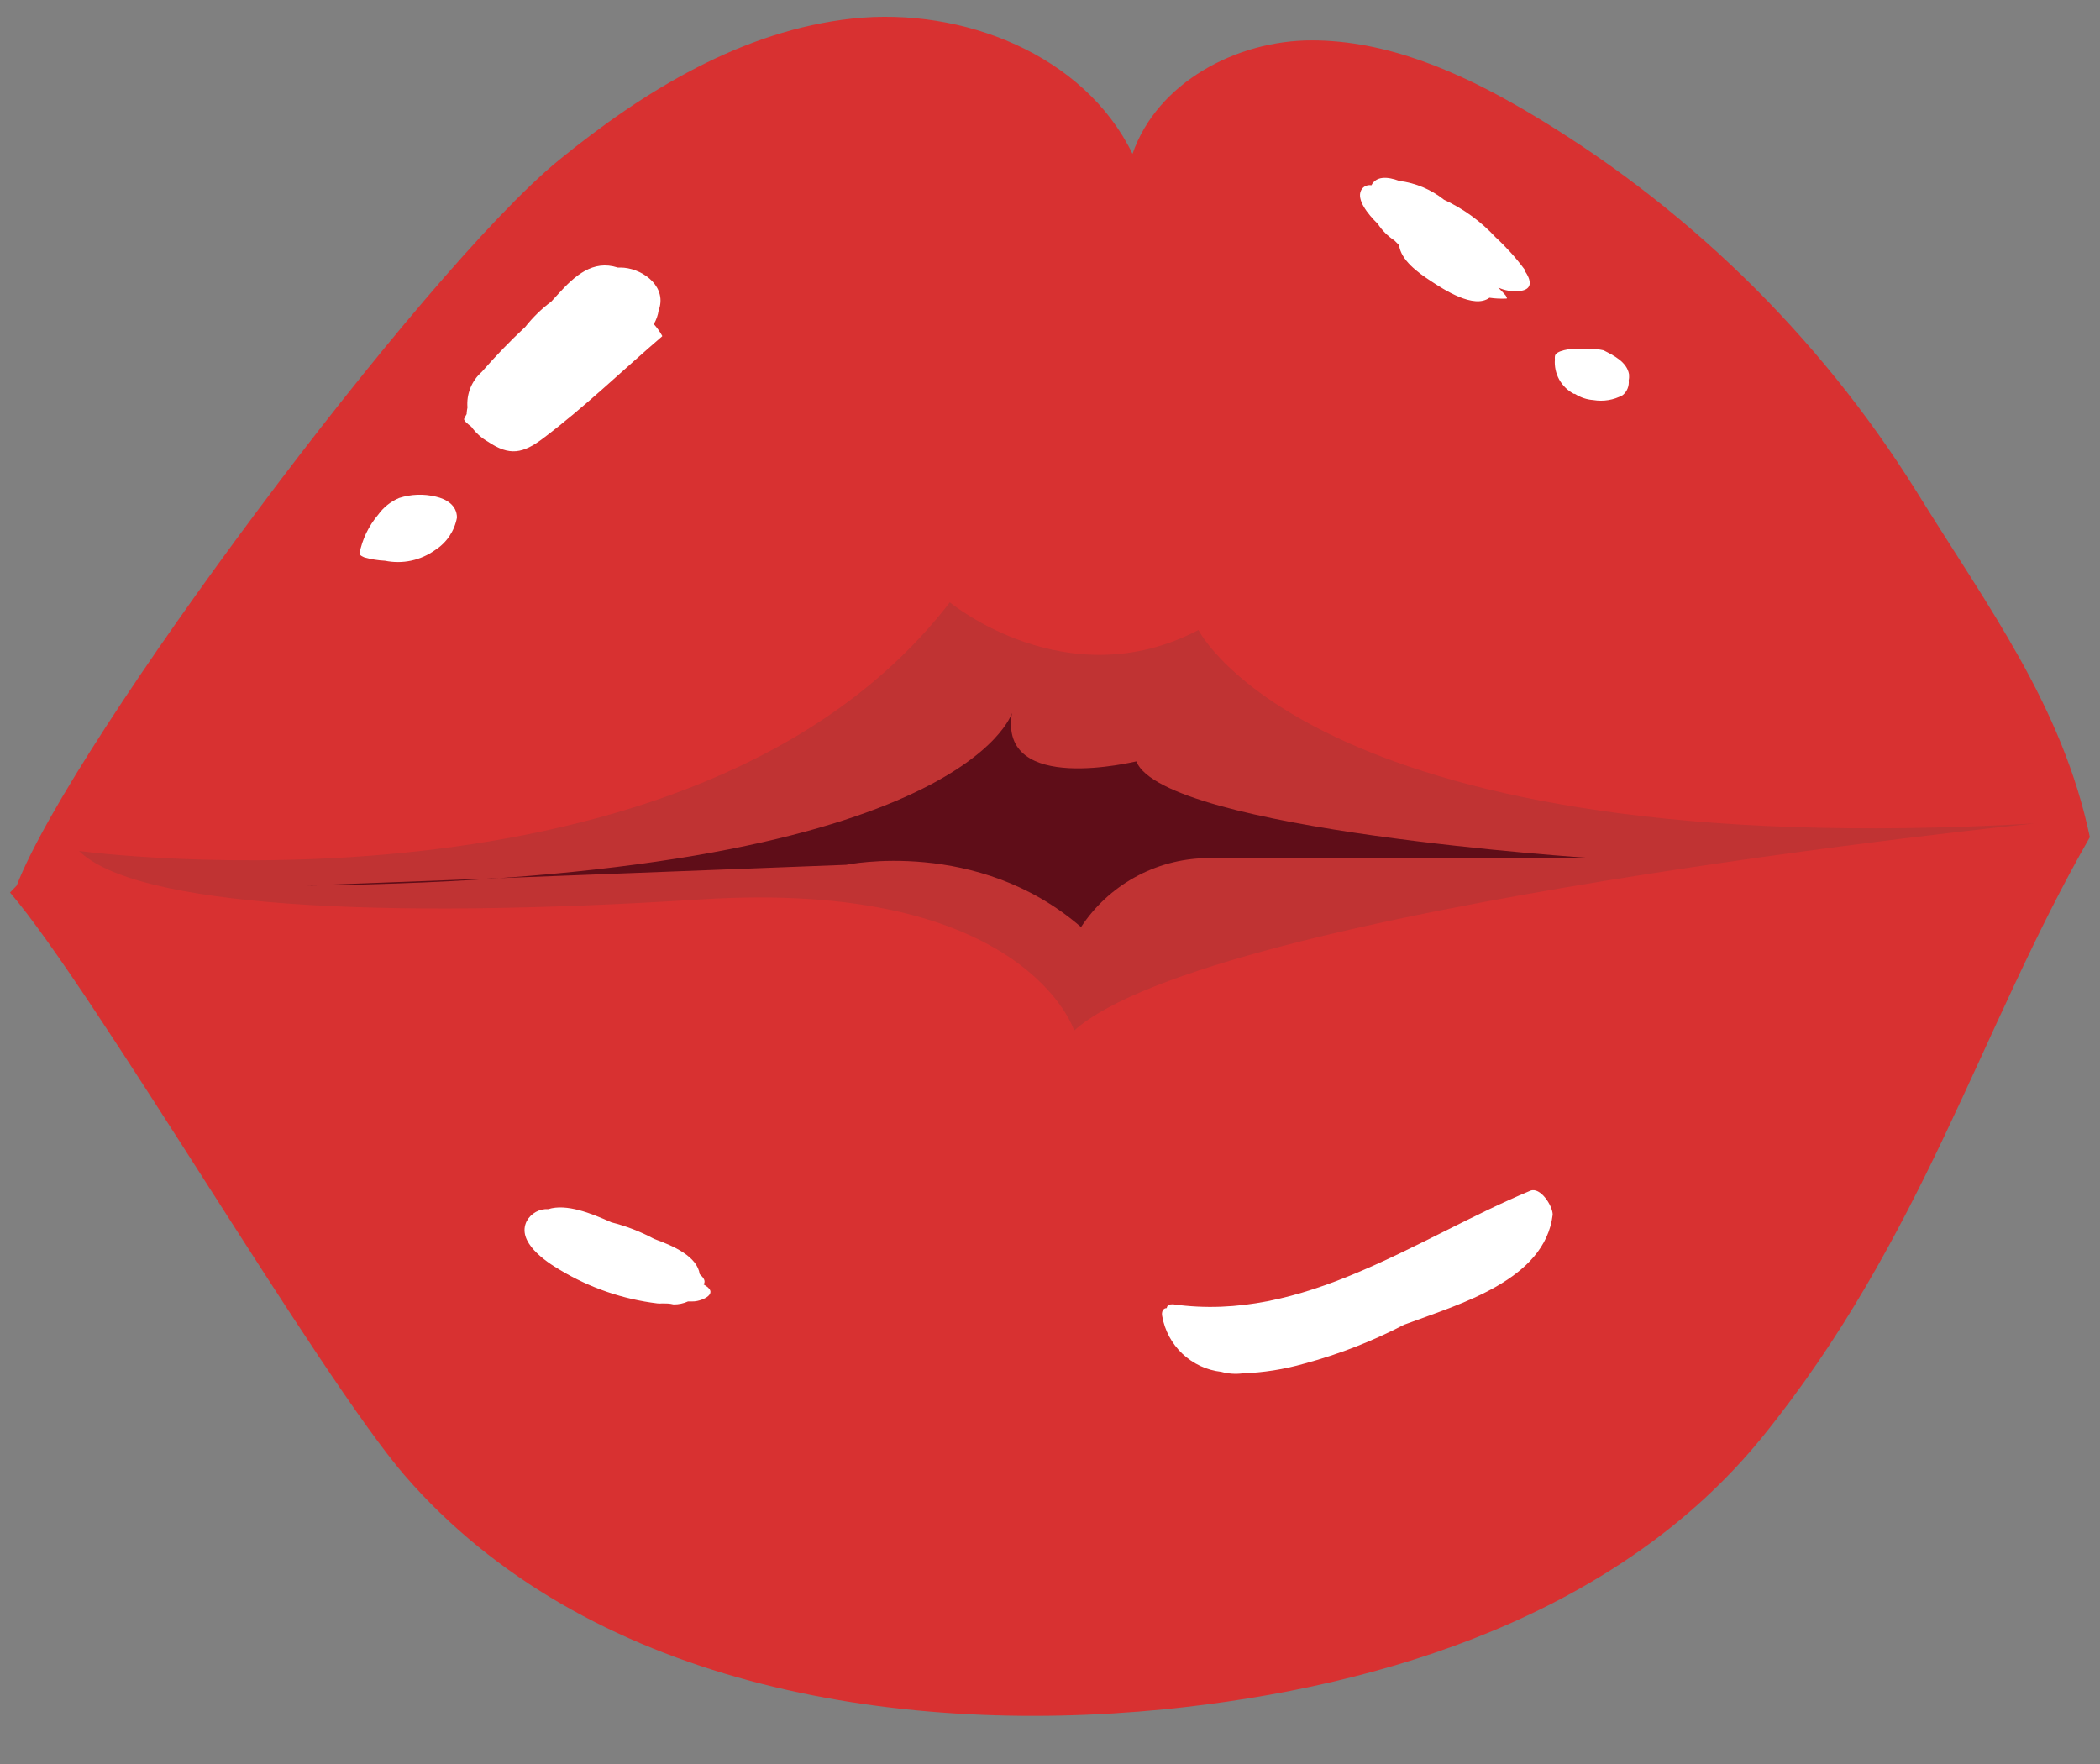<svg width="50" height="42" viewBox="0 0 50 42" fill="none" xmlns="http://www.w3.org/2000/svg">
<rect x="0" y="0" width="50" height="42" fill="#808080" stroke="none"/>
<g clip-path="url(#clip0)">
<path d="M0.398 21.084C1.721 17.651 10.073 6.453 13.305 3.814C15.34 2.154 17.694 0.719 20.305 0.441C22.917 0.163 25.815 1.299 26.964 3.663C27.552 1.967 29.436 0.961 31.229 0.961C33.022 0.961 34.735 1.708 36.286 2.614C40.086 4.841 43.29 7.955 45.623 11.69C47.345 14.472 49.102 16.804 49.758 19.932C47.13 24.517 45.782 29.5 41.942 34.237C38.559 38.385 33.042 40.165 27.723 40.698C21.2 41.342 13.937 40.09 9.64 35.135C7.581 32.751 2.214 23.552 0.239 21.251" fill="#D83131"/>
<path d="M1.884 20.261C1.884 20.261 16.525 22.248 22.615 14.341C22.615 14.341 25.398 16.645 28.534 15C28.534 15 31.317 20.591 48.442 19.606C48.442 19.606 28.864 21.593 25.576 24.537C25.576 24.537 24.424 20.921 16.692 21.414C8.96 21.906 3.2 21.577 1.884 20.261Z" fill="#C03333"/>
<path d="M24.094 16.975C24.094 16.975 22.941 20.921 7.314 21.084L20.146 20.591C20.146 20.591 23.271 19.936 25.739 22.073C26.063 21.58 26.502 21.174 27.018 20.888C27.534 20.602 28.111 20.445 28.701 20.432H37.911C37.911 20.432 27.715 19.773 27.055 18.128C27.055 18.123 23.764 18.946 24.094 16.975Z" fill="#5F0D18"/>
<path d="M10.379 11.825C10.089 11.754 9.785 11.765 9.501 11.857C9.302 11.942 9.13 12.079 9.004 12.255C8.779 12.52 8.625 12.839 8.559 13.18C8.559 13.224 8.658 13.264 8.678 13.272C8.837 13.316 9.001 13.343 9.167 13.351C9.372 13.393 9.584 13.393 9.79 13.349C9.995 13.305 10.189 13.219 10.359 13.097C10.495 13.011 10.611 12.897 10.701 12.764C10.79 12.63 10.851 12.48 10.88 12.322C10.876 12.024 10.622 11.881 10.379 11.825Z" fill="white"/>
<path d="M15.567 7.717C15.626 7.617 15.665 7.506 15.682 7.391C15.694 7.361 15.703 7.33 15.71 7.299C15.833 6.763 15.245 6.37 14.772 6.37H14.708C14.116 6.179 13.687 6.564 13.293 6.997L13.126 7.18C12.894 7.353 12.685 7.557 12.506 7.784C12.143 8.122 11.798 8.479 11.472 8.853C11.353 8.958 11.259 9.09 11.2 9.237C11.14 9.385 11.117 9.545 11.13 9.703C11.12 9.748 11.114 9.793 11.111 9.839V9.858C11.111 9.858 11.067 9.934 11.051 9.97C11.035 10.005 11.111 10.077 11.222 10.16C11.327 10.307 11.463 10.428 11.62 10.518C12.128 10.86 12.45 10.804 12.939 10.431C13.925 9.688 14.831 8.809 15.766 8.007V7.995C15.71 7.895 15.643 7.801 15.567 7.717Z" fill="white"/>
<path d="M36.297 6.437C36.321 6.437 36.325 6.437 36.297 6.413C36.092 6.136 35.86 5.88 35.606 5.646C35.26 5.272 34.844 4.97 34.382 4.756C34.074 4.511 33.706 4.356 33.316 4.307C33.026 4.2 32.768 4.192 32.652 4.411C32.603 4.402 32.553 4.409 32.509 4.431C32.464 4.453 32.428 4.489 32.406 4.534C32.298 4.752 32.557 5.09 32.803 5.328C32.907 5.487 33.042 5.622 33.201 5.726L33.312 5.837C33.352 6.191 33.757 6.489 34.067 6.691C34.377 6.894 35.093 7.363 35.463 7.089C35.594 7.108 35.727 7.115 35.86 7.109C35.904 7.109 35.86 7.069 35.86 7.053C35.86 7.037 35.737 6.914 35.673 6.846C35.831 6.919 36.005 6.948 36.178 6.93C36.5 6.894 36.465 6.679 36.297 6.437Z" fill="white"/>
<path d="M38.786 8.909C38.734 8.615 38.416 8.46 38.178 8.34C38.067 8.314 37.953 8.307 37.84 8.321C37.734 8.306 37.628 8.299 37.522 8.301C37.434 8.301 37.021 8.336 37.021 8.491C37.019 8.514 37.019 8.537 37.021 8.559C37.008 8.725 37.044 8.891 37.124 9.037C37.205 9.182 37.327 9.301 37.474 9.378H37.498C37.629 9.463 37.779 9.514 37.935 9.525C38.175 9.566 38.421 9.525 38.635 9.409C38.687 9.367 38.727 9.313 38.752 9.251C38.777 9.189 38.786 9.122 38.778 9.056C38.789 9.007 38.791 8.958 38.786 8.909Z" fill="white"/>
<path d="M16.803 30.613L16.752 30.581C16.787 30.533 16.787 30.474 16.72 30.398L16.66 30.338C16.6 29.917 16.044 29.667 15.579 29.5C15.256 29.326 14.913 29.193 14.557 29.103C14.068 28.884 13.488 28.654 13.055 28.789C12.951 28.783 12.848 28.806 12.758 28.856C12.667 28.906 12.592 28.981 12.542 29.071C12.291 29.568 12.991 30.037 13.337 30.239C14.045 30.664 14.834 30.935 15.654 31.034C15.693 31.038 15.731 31.038 15.77 31.034C15.857 31.034 15.944 31.034 16.036 31.058C16.155 31.06 16.273 31.036 16.382 30.986H16.493C16.66 30.994 17.129 30.823 16.803 30.613Z" fill="white"/>
<path d="M36.433 28.352C33.702 29.492 31.042 31.499 27.926 31.054C27.83 31.054 27.791 31.078 27.779 31.145C27.687 31.145 27.651 31.241 27.671 31.336C27.731 31.679 27.9 31.994 28.154 32.234C28.408 32.473 28.732 32.624 29.079 32.663C29.244 32.709 29.417 32.721 29.587 32.699C30.082 32.681 30.574 32.604 31.05 32.468C31.877 32.246 32.676 31.934 33.435 31.539L33.503 31.515C34.743 31.05 36.782 30.482 36.969 28.92C36.969 28.713 36.675 28.248 36.433 28.352Z" fill="white"/>
</g>
<defs>
<clipPath id="clip0">
<rect width="50" height="40.972" fill="white" transform="translate(0 0.167)"/>
</clipPath>
</defs>
</svg>
